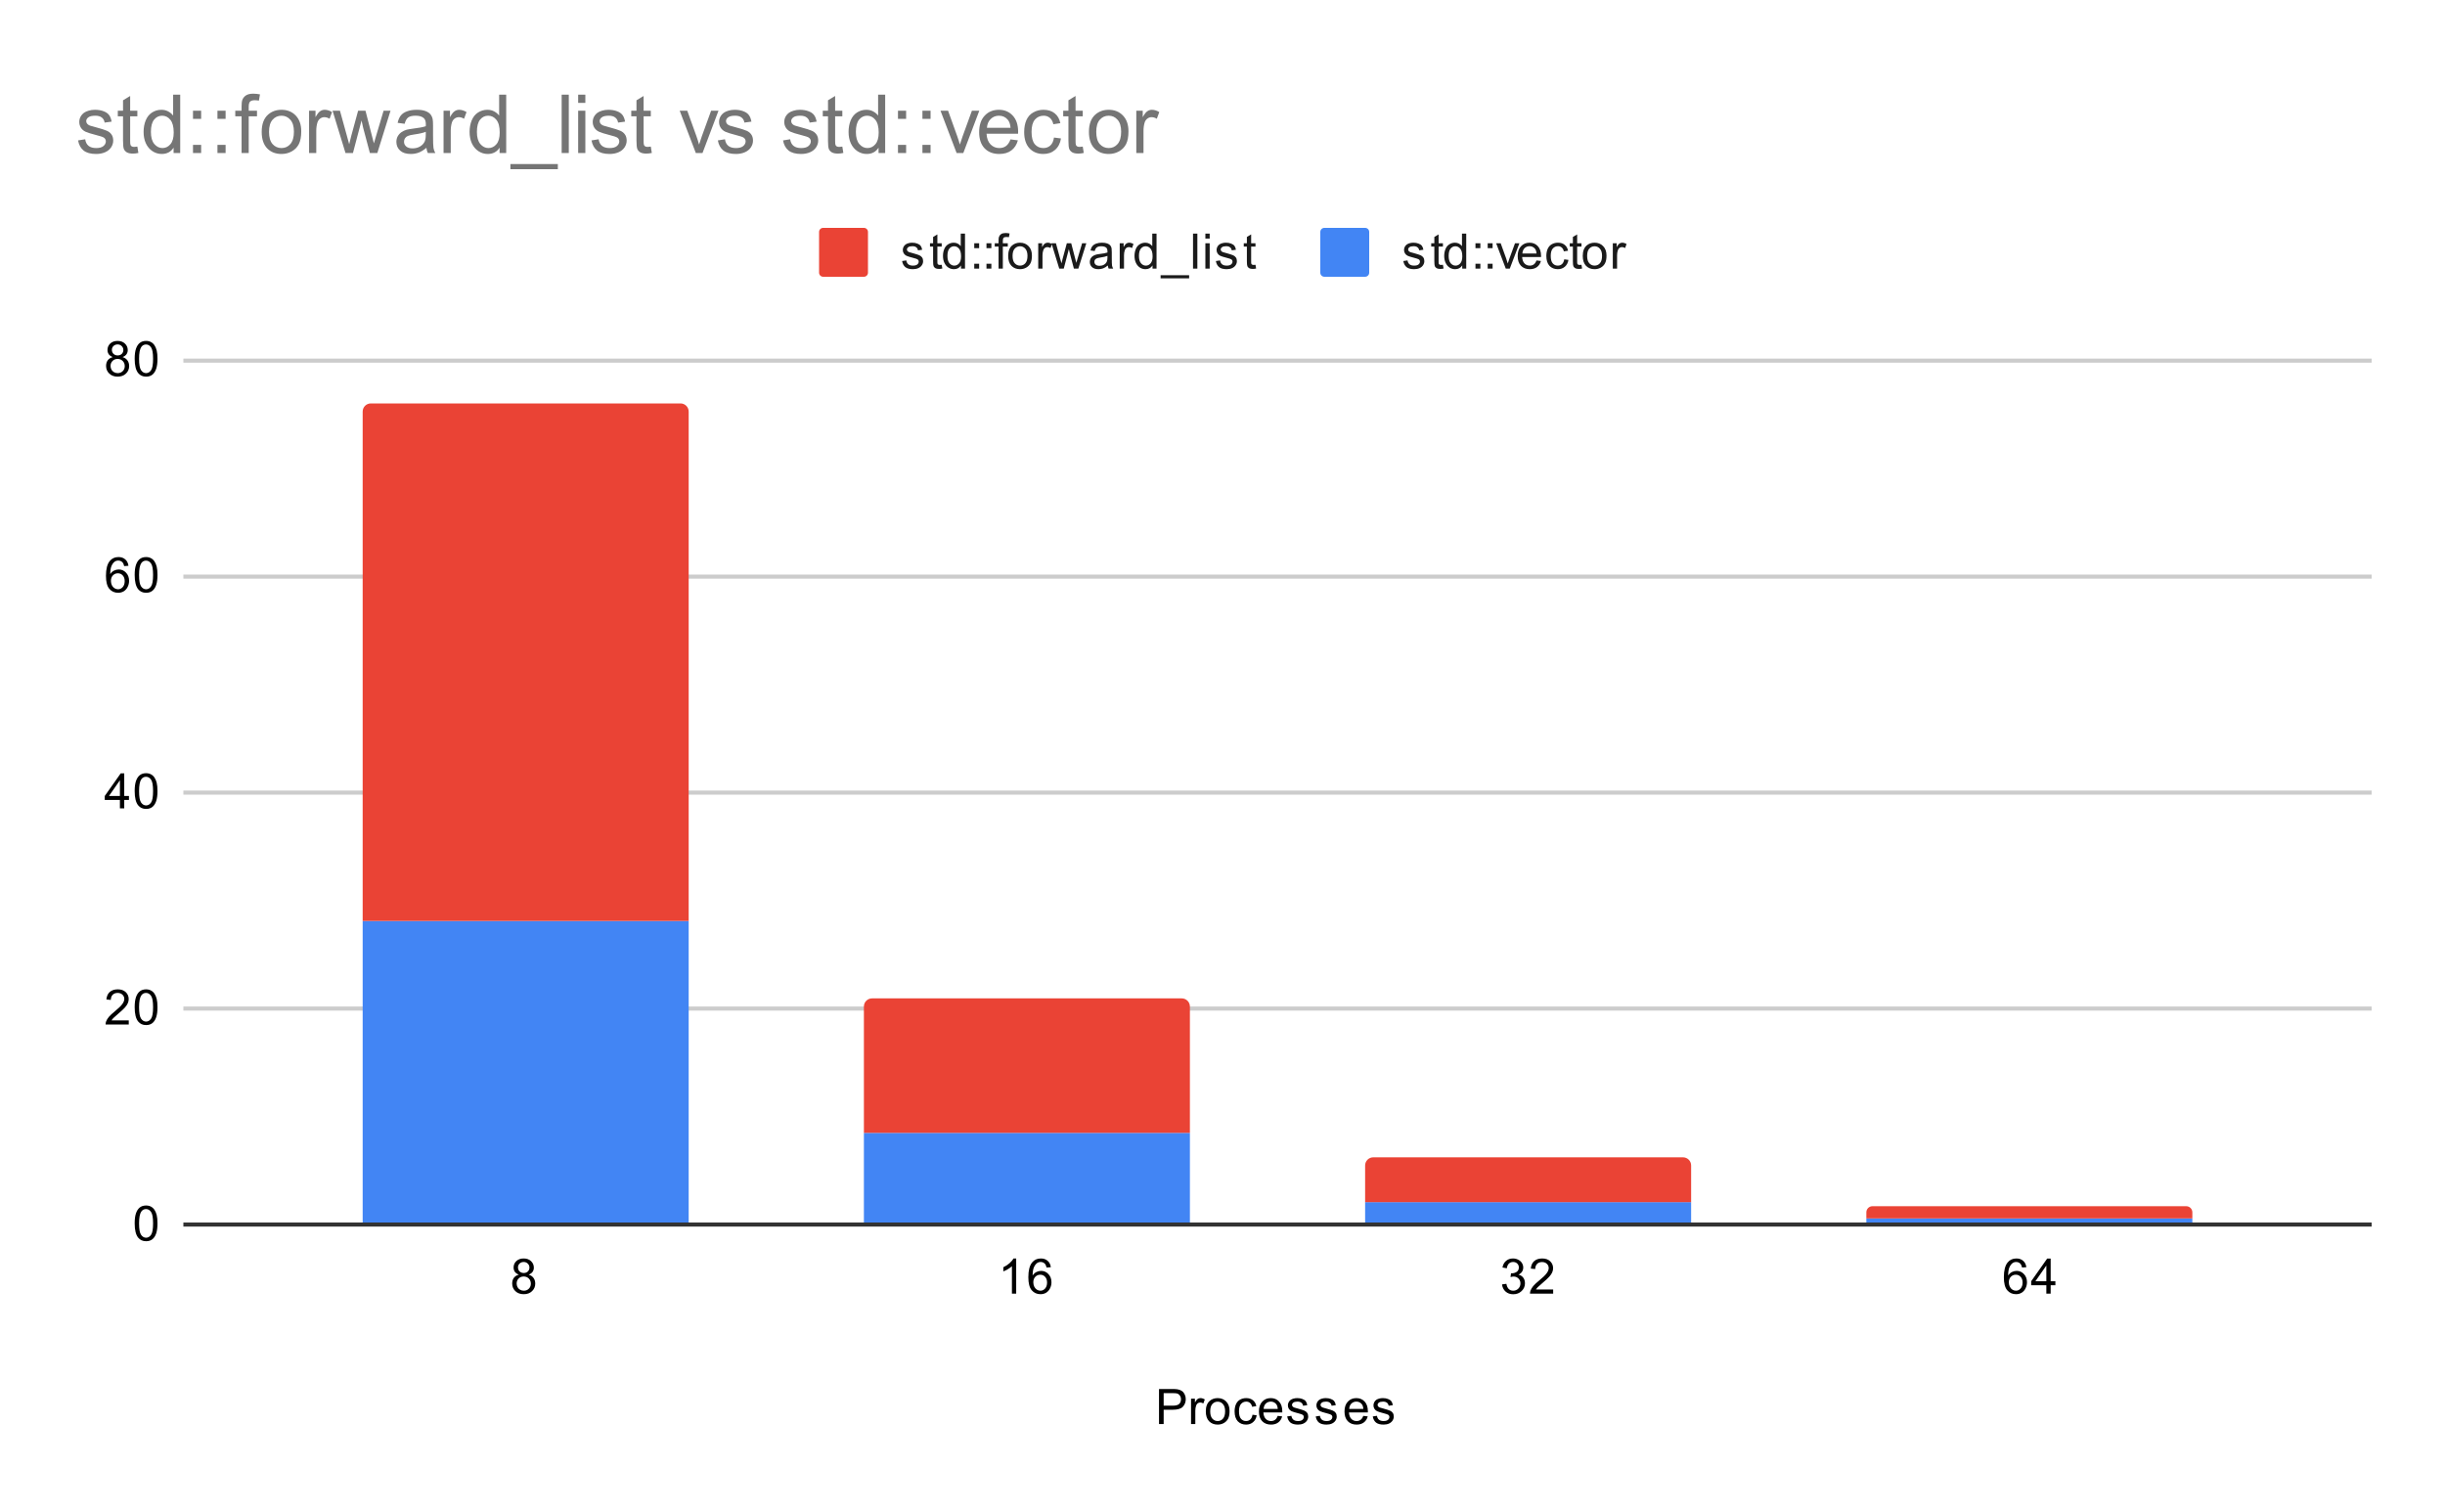 <svg version="1.1" viewBox="0.0 0.0 600.0 371.0" fill="none" stroke="none" stroke-linecap="square" stroke-miterlimit="10" width="600" height="371" xmlns:xlink="http://www.w3.org/1999/xlink" xmlns="http://www.w3.org/2000/svg"><path fill="#ffffff" d="M0 0L600.0 0L600.0 371.0L0 371.0L0 0Z" fill-rule="nonzero"/><path stroke="#333333" stroke-width="1.0" stroke-linecap="butt" d="M45.5 300.5L581.5 300.5" fill-rule="nonzero"/><path stroke="#cccccc" stroke-width="1.0" stroke-linecap="butt" d="M45.5 247.5L581.5 247.5" fill-rule="nonzero"/><path stroke="#cccccc" stroke-width="1.0" stroke-linecap="butt" d="M45.5 194.5L581.5 194.5" fill-rule="nonzero"/><path stroke="#cccccc" stroke-width="1.0" stroke-linecap="butt" d="M45.5 141.5L581.5 141.5" fill-rule="nonzero"/><path stroke="#cccccc" stroke-width="1.0" stroke-linecap="butt" d="M45.5 88.5L581.5 88.5" fill-rule="nonzero"/><clipPath id="id_0"><path d="M45.55 88.283L581.45 88.283L581.45 300.45L45.55 300.45L45.55 88.283Z" clip-rule="nonzero"/></clipPath><path stroke="#000000" stroke-width="2.0" stroke-linecap="butt" stroke-opacity="0.0" clip-path="url(#id_0)" d="M169.0 300.0L89.0 300.0L89.0 226.0L169.0 226.0Z" fill-rule="nonzero"/><path fill="#4285f4" clip-path="url(#id_0)" d="M169.0 300.0L89.0 300.0L89.0 226.0L169.0 226.0Z" fill-rule="nonzero"/><path stroke="#000000" stroke-width="2.0" stroke-linecap="butt" stroke-opacity="0.0" clip-path="url(#id_0)" d="M292.0 300.0L212.0 300.0L212.0 278.0L292.0 278.0Z" fill-rule="nonzero"/><path fill="#4285f4" clip-path="url(#id_0)" d="M292.0 300.0L212.0 300.0L212.0 278.0L292.0 278.0Z" fill-rule="nonzero"/><path stroke="#000000" stroke-width="2.0" stroke-linecap="butt" stroke-opacity="0.0" clip-path="url(#id_0)" d="M415.0 300.0L335.0 300.0L335.0 295.0L415.0 295.0Z" fill-rule="nonzero"/><path fill="#4285f4" clip-path="url(#id_0)" d="M415.0 300.0L335.0 300.0L335.0 295.0L415.0 295.0Z" fill-rule="nonzero"/><path stroke="#000000" stroke-width="2.0" stroke-linecap="butt" stroke-opacity="0.0" clip-path="url(#id_0)" d="M538.0 300.0L458.0 300.0L458.0 299.0L538.0 299.0Z" fill-rule="nonzero"/><path fill="#4285f4" clip-path="url(#id_0)" d="M538.0 300.0L458.0 300.0L458.0 299.0L538.0 299.0Z" fill-rule="nonzero"/><path stroke="#000000" stroke-width="2.0" stroke-linecap="butt" stroke-opacity="0.0" clip-path="url(#id_0)" d="M169.0 226.0L89.0 226.0L89.0 101.0C89.0 99.895 89.895 99.0 91.0 99.0L167.0 99.0C168.105 99.0 169.0 99.895 169.0 101.0Z" fill-rule="nonzero"/><path fill="#ea4335" clip-path="url(#id_0)" d="M169.0 226.0L89.0 226.0L89.0 101.0C89.0 99.895 89.895 99.0 91.0 99.0L167.0 99.0C168.105 99.0 169.0 99.895 169.0 101.0Z" fill-rule="nonzero"/><path stroke="#000000" stroke-width="2.0" stroke-linecap="butt" stroke-opacity="0.0" clip-path="url(#id_0)" d="M292.0 278.0L212.0 278.0L212.0 247.0C212.0 245.895 212.895 245.0 214.0 245.0L290.0 245.0C291.105 245.0 292.0 245.895 292.0 247.0Z" fill-rule="nonzero"/><path fill="#ea4335" clip-path="url(#id_0)" d="M292.0 278.0L212.0 278.0L212.0 247.0C212.0 245.895 212.895 245.0 214.0 245.0L290.0 245.0C291.105 245.0 292.0 245.895 292.0 247.0Z" fill-rule="nonzero"/><path stroke="#000000" stroke-width="2.0" stroke-linecap="butt" stroke-opacity="0.0" clip-path="url(#id_0)" d="M415.0 295.0L335.0 295.0L335.0 286.0C335.0 284.895 335.895 284.0 337.0 284.0L413.0 284.0C414.105 284.0 415.0 284.895 415.0 286.0Z" fill-rule="nonzero"/><path fill="#ea4335" clip-path="url(#id_0)" d="M415.0 295.0L335.0 295.0L335.0 286.0C335.0 284.895 335.895 284.0 337.0 284.0L413.0 284.0C414.105 284.0 415.0 284.895 415.0 286.0Z" fill-rule="nonzero"/><path stroke="#000000" stroke-width="2.0" stroke-linecap="butt" stroke-opacity="0.0" clip-path="url(#id_0)" d="M538.0 299.0L458.0 299.0L458.0 297.5C458.0 296.672 458.672 296.0 459.5 296.0L536.5 296.0C537.328 296.0 538.0 296.672 538.0 297.5Z" fill-rule="nonzero"/><path fill="#ea4335" clip-path="url(#id_0)" d="M538.0 299.0L458.0 299.0L458.0 297.5C458.0 296.672 458.672 296.0 459.5 296.0L536.5 296.0C537.328 296.0 538.0 296.672 538.0 297.5Z" fill-rule="nonzero"/><path fill="#000000" d="M284.422 349.45L284.422 340.856L287.672 340.856Q288.516 340.856 288.969 340.934Q289.609 341.044 290.031 341.341Q290.469 341.637 290.719 342.169Q290.984 342.7 290.984 343.341Q290.984 344.434 290.281 345.2Q289.594 345.95 287.766 345.95L285.562 345.95L285.562 349.45L284.422 349.45ZM285.562 344.95L287.781 344.95Q288.891 344.95 289.344 344.544Q289.812 344.122 289.812 343.372Q289.812 342.841 289.531 342.466Q289.266 342.075 288.828 341.95Q288.531 341.872 287.766 341.872L285.562 341.872L285.562 344.95ZM292.281 349.45L292.281 343.231L293.234 343.231L293.234 344.169Q293.594 343.512 293.891 343.309Q294.203 343.091 294.578 343.091Q295.109 343.091 295.656 343.419L295.297 344.403Q294.906 344.169 294.531 344.169Q294.172 344.169 293.891 344.387Q293.625 344.591 293.516 344.966Q293.328 345.528 293.328 346.184L293.328 349.45L292.281 349.45ZM295.906 346.341Q295.906 344.606 296.859 343.778Q297.656 343.091 298.812 343.091Q300.094 343.091 300.906 343.934Q301.734 344.762 301.734 346.247Q301.734 347.45 301.375 348.137Q301.016 348.825 300.312 349.216Q299.625 349.591 298.812 349.591Q297.516 349.591 296.703 348.762Q295.906 347.919 295.906 346.341ZM296.984 346.341Q296.984 347.528 297.5 348.122Q298.031 348.716 298.812 348.716Q299.609 348.716 300.125 348.122Q300.641 347.528 300.641 346.309Q300.641 345.153 300.109 344.559Q299.594 343.966 298.812 343.966Q298.031 343.966 297.5 344.559Q296.984 345.137 296.984 346.341ZM307.359 347.169L308.391 347.309Q308.219 348.372 307.516 348.981Q306.812 349.591 305.797 349.591Q304.516 349.591 303.734 348.762Q302.969 347.919 302.969 346.356Q302.969 345.356 303.297 344.606Q303.641 343.841 304.312 343.466Q305.0 343.091 305.812 343.091Q306.812 343.091 307.453 343.606Q308.109 344.106 308.297 345.059L307.266 345.216Q307.125 344.591 306.75 344.278Q306.375 343.95 305.844 343.95Q305.047 343.95 304.547 344.528Q304.047 345.091 304.047 346.325Q304.047 347.591 304.531 348.153Q305.016 348.716 305.781 348.716Q306.406 348.716 306.812 348.341Q307.234 347.966 307.359 347.169ZM313.547 347.45L314.641 347.575Q314.391 348.528 313.688 349.059Q312.984 349.591 311.906 349.591Q310.547 349.591 309.734 348.747Q308.938 347.903 308.938 346.387Q308.938 344.825 309.75 343.966Q310.562 343.091 311.844 343.091Q313.094 343.091 313.875 343.934Q314.672 344.778 314.672 346.325Q314.672 346.419 314.672 346.606L310.031 346.606Q310.094 347.637 310.609 348.184Q311.125 348.716 311.906 348.716Q312.484 348.716 312.891 348.419Q313.312 348.106 313.547 347.45ZM310.094 345.747L313.562 345.747Q313.5 344.95 313.172 344.559Q312.656 343.95 311.859 343.95Q311.125 343.95 310.625 344.434Q310.141 344.919 310.094 345.747ZM315.875 347.591L316.906 347.434Q317.0 348.059 317.391 348.387Q317.797 348.716 318.531 348.716Q319.25 348.716 319.594 348.434Q319.953 348.137 319.953 347.731Q319.953 347.372 319.641 347.169Q319.422 347.028 318.562 346.809Q317.406 346.512 316.953 346.309Q316.516 346.091 316.281 345.716Q316.047 345.341 316.047 344.872Q316.047 344.466 316.234 344.106Q316.422 343.747 316.75 343.512Q317.0 343.341 317.422 343.216Q317.844 343.091 318.344 343.091Q319.062 343.091 319.609 343.309Q320.172 343.512 320.438 343.872Q320.703 344.231 320.797 344.825L319.766 344.966Q319.703 344.497 319.359 344.231Q319.031 343.95 318.406 343.95Q317.688 343.95 317.375 344.2Q317.062 344.434 317.062 344.762Q317.062 344.966 317.188 345.122Q317.328 345.294 317.594 345.403Q317.75 345.466 318.531 345.669Q319.656 345.981 320.094 346.169Q320.531 346.356 320.781 346.716Q321.031 347.075 321.031 347.622Q321.031 348.153 320.719 348.622Q320.422 349.075 319.844 349.341Q319.266 349.591 318.531 349.591Q317.312 349.591 316.672 349.091Q316.047 348.575 315.875 347.591ZM322.875 347.591L323.906 347.434Q324.0 348.059 324.391 348.387Q324.797 348.716 325.531 348.716Q326.25 348.716 326.594 348.434Q326.953 348.137 326.953 347.731Q326.953 347.372 326.641 347.169Q326.422 347.028 325.562 346.809Q324.406 346.512 323.953 346.309Q323.516 346.091 323.281 345.716Q323.047 345.341 323.047 344.872Q323.047 344.466 323.234 344.106Q323.422 343.747 323.75 343.512Q324.0 343.341 324.422 343.216Q324.844 343.091 325.344 343.091Q326.062 343.091 326.609 343.309Q327.172 343.512 327.438 343.872Q327.703 344.231 327.797 344.825L326.766 344.966Q326.703 344.497 326.359 344.231Q326.031 343.95 325.406 343.95Q324.688 343.95 324.375 344.2Q324.062 344.434 324.062 344.762Q324.062 344.966 324.188 345.122Q324.328 345.294 324.594 345.403Q324.75 345.466 325.531 345.669Q326.656 345.981 327.094 346.169Q327.531 346.356 327.781 346.716Q328.031 347.075 328.031 347.622Q328.031 348.153 327.719 348.622Q327.422 349.075 326.844 349.341Q326.266 349.591 325.531 349.591Q324.312 349.591 323.672 349.091Q323.047 348.575 322.875 347.591ZM334.547 347.45L335.641 347.575Q335.391 348.528 334.688 349.059Q333.984 349.591 332.906 349.591Q331.547 349.591 330.734 348.747Q329.938 347.903 329.938 346.387Q329.938 344.825 330.75 343.966Q331.562 343.091 332.844 343.091Q334.094 343.091 334.875 343.934Q335.672 344.778 335.672 346.325Q335.672 346.419 335.672 346.606L331.031 346.606Q331.094 347.637 331.609 348.184Q332.125 348.716 332.906 348.716Q333.484 348.716 333.891 348.419Q334.312 348.106 334.547 347.45ZM331.094 345.747L334.562 345.747Q334.5 344.95 334.172 344.559Q333.656 343.95 332.859 343.95Q332.125 343.95 331.625 344.434Q331.141 344.919 331.094 345.747ZM336.875 347.591L337.906 347.434Q338.0 348.059 338.391 348.387Q338.797 348.716 339.531 348.716Q340.25 348.716 340.594 348.434Q340.953 348.137 340.953 347.731Q340.953 347.372 340.641 347.169Q340.422 347.028 339.562 346.809Q338.406 346.512 337.953 346.309Q337.516 346.091 337.281 345.716Q337.047 345.341 337.047 344.872Q337.047 344.466 337.234 344.106Q337.422 343.747 337.75 343.512Q338.0 343.341 338.422 343.216Q338.844 343.091 339.344 343.091Q340.062 343.091 340.609 343.309Q341.172 343.512 341.438 343.872Q341.703 344.231 341.797 344.825L340.766 344.966Q340.703 344.497 340.359 344.231Q340.031 343.95 339.406 343.95Q338.688 343.95 338.375 344.2Q338.062 344.434 338.062 344.762Q338.062 344.966 338.188 345.122Q338.328 345.294 338.594 345.403Q338.75 345.466 339.531 345.669Q340.656 345.981 341.094 346.169Q341.531 346.356 341.781 346.716Q342.031 347.075 342.031 347.622Q342.031 348.153 341.719 348.622Q341.422 349.075 340.844 349.341Q340.266 349.591 339.531 349.591Q338.312 349.591 337.672 349.091Q337.047 348.575 336.875 347.591Z" fill-rule="nonzero"/><path fill="#000000" d="M33.05 300.216Q33.05 298.684 33.362 297.762Q33.675 296.825 34.284 296.325Q34.909 295.825 35.847 295.825Q36.534 295.825 37.05 296.106Q37.581 296.387 37.925 296.919Q38.269 297.434 38.456 298.184Q38.644 298.934 38.644 300.216Q38.644 301.731 38.331 302.653Q38.034 303.575 37.409 304.091Q36.8 304.591 35.847 304.591Q34.612 304.591 33.894 303.7Q33.05 302.637 33.05 300.216ZM34.128 300.216Q34.128 302.325 34.628 303.028Q35.128 303.731 35.847 303.731Q36.581 303.731 37.066 303.028Q37.566 302.325 37.566 300.216Q37.566 298.091 37.066 297.403Q36.581 296.7 35.831 296.7Q35.112 296.7 34.675 297.309Q34.128 298.091 34.128 300.216Z" fill-rule="nonzero"/><path fill="#000000" d="M31.597 250.393L31.597 251.408L25.909 251.408Q25.909 251.033 26.034 250.674Q26.253 250.096 26.722 249.533Q27.206 248.971 28.113 248.236Q29.519 247.08 30.003 246.408Q30.503 245.736 30.503 245.143Q30.503 244.518 30.05 244.096Q29.597 243.658 28.878 243.658Q28.113 243.658 27.659 244.111Q27.206 244.565 27.191 245.377L26.113 245.268Q26.222 244.049 26.941 243.424Q27.675 242.783 28.909 242.783Q30.144 242.783 30.863 243.471Q31.581 244.158 31.581 245.174Q31.581 245.69 31.363 246.19Q31.159 246.674 30.659 247.236Q30.175 247.783 29.05 248.736Q28.097 249.533 27.816 249.83Q27.55 250.111 27.378 250.393L31.597 250.393ZM33.05 247.174Q33.05 245.643 33.362 244.721Q33.675 243.783 34.284 243.283Q34.909 242.783 35.847 242.783Q36.534 242.783 37.05 243.065Q37.581 243.346 37.925 243.877Q38.269 244.393 38.456 245.143Q38.644 245.893 38.644 247.174Q38.644 248.69 38.331 249.611Q38.034 250.533 37.409 251.049Q36.8 251.549 35.847 251.549Q34.612 251.549 33.894 250.658Q33.05 249.596 33.05 247.174ZM34.128 247.174Q34.128 249.283 34.628 249.986Q35.128 250.69 35.847 250.69Q36.581 250.69 37.066 249.986Q37.566 249.283 37.566 247.174Q37.566 245.049 37.066 244.361Q36.581 243.658 35.831 243.658Q35.112 243.658 34.675 244.268Q34.128 245.049 34.128 247.174Z" fill-rule="nonzero"/><path fill="#000000" d="M29.425 198.367L29.425 196.304L25.706 196.304L25.706 195.335L29.628 189.773L30.488 189.773L30.488 195.335L31.644 195.335L31.644 196.304L30.488 196.304L30.488 198.367L29.425 198.367ZM29.425 195.335L29.425 191.476L26.738 195.335L29.425 195.335ZM33.05 194.132Q33.05 192.601 33.362 191.679Q33.675 190.742 34.284 190.242Q34.909 189.742 35.847 189.742Q36.534 189.742 37.05 190.023Q37.581 190.304 37.925 190.835Q38.269 191.351 38.456 192.101Q38.644 192.851 38.644 194.132Q38.644 195.648 38.331 196.57Q38.034 197.492 37.409 198.007Q36.8 198.507 35.847 198.507Q34.612 198.507 33.894 197.617Q33.05 196.554 33.05 194.132ZM34.128 194.132Q34.128 196.242 34.628 196.945Q35.128 197.648 35.847 197.648Q36.581 197.648 37.066 196.945Q37.566 196.242 37.566 194.132Q37.566 192.007 37.066 191.32Q36.581 190.617 35.831 190.617Q35.112 190.617 34.675 191.226Q34.128 192.007 34.128 194.132Z" fill-rule="nonzero"/><path fill="#000000" d="M31.519 138.841L30.472 138.919Q30.331 138.294 30.081 138.012Q29.644 137.559 29.019 137.559Q28.519 137.559 28.128 137.841Q27.644 138.216 27.347 138.919Q27.066 139.606 27.05 140.887Q27.425 140.309 27.972 140.028Q28.534 139.747 29.144 139.747Q30.191 139.747 30.925 140.528Q31.675 141.309 31.675 142.528Q31.675 143.341 31.316 144.044Q30.972 144.731 30.363 145.106Q29.753 145.466 28.988 145.466Q27.659 145.466 26.831 144.497Q26.003 143.528 26.003 141.309Q26.003 138.809 26.925 137.684Q27.722 136.7 29.081 136.7Q30.097 136.7 30.738 137.278Q31.394 137.841 31.519 138.841ZM27.222 142.544Q27.222 143.091 27.441 143.591Q27.675 144.075 28.081 144.341Q28.503 144.606 28.972 144.606Q29.628 144.606 30.113 144.075Q30.597 143.528 30.597 142.606Q30.597 141.716 30.113 141.2Q29.644 140.684 28.925 140.684Q28.206 140.684 27.706 141.2Q27.222 141.716 27.222 142.544ZM33.05 141.091Q33.05 139.559 33.362 138.637Q33.675 137.7 34.284 137.2Q34.909 136.7 35.847 136.7Q36.534 136.7 37.05 136.981Q37.581 137.262 37.925 137.794Q38.269 138.309 38.456 139.059Q38.644 139.809 38.644 141.091Q38.644 142.606 38.331 143.528Q38.034 144.45 37.409 144.966Q36.8 145.466 35.847 145.466Q34.612 145.466 33.894 144.575Q33.05 143.512 33.05 141.091ZM34.128 141.091Q34.128 143.2 34.628 143.903Q35.128 144.606 35.847 144.606Q36.581 144.606 37.066 143.903Q37.566 143.2 37.566 141.091Q37.566 138.966 37.066 138.278Q36.581 137.575 35.831 137.575Q35.112 137.575 34.675 138.184Q34.128 138.966 34.128 141.091Z" fill-rule="nonzero"/><path fill="#000000" d="M27.675 87.627Q27.019 87.377 26.691 86.94Q26.378 86.486 26.378 85.877Q26.378 84.94 27.05 84.299Q27.738 83.658 28.847 83.658Q29.972 83.658 30.659 84.315Q31.347 84.971 31.347 85.908Q31.347 86.502 31.034 86.94Q30.722 87.377 30.081 87.627Q30.878 87.877 31.284 88.455Q31.691 89.033 31.691 89.83Q31.691 90.924 30.909 91.674Q30.144 92.424 28.863 92.424Q27.597 92.424 26.816 91.674Q26.034 90.924 26.034 89.799Q26.034 88.955 26.456 88.393Q26.894 87.83 27.675 87.627ZM27.456 85.83Q27.456 86.44 27.847 86.83Q28.253 87.221 28.878 87.221Q29.488 87.221 29.878 86.846Q30.269 86.455 30.269 85.893Q30.269 85.315 29.863 84.924Q29.456 84.518 28.863 84.518Q28.253 84.518 27.847 84.908Q27.456 85.299 27.456 85.83ZM27.128 89.799Q27.128 90.252 27.331 90.674Q27.55 91.096 27.972 91.33Q28.394 91.565 28.878 91.565Q29.628 91.565 30.113 91.08Q30.613 90.596 30.613 89.846Q30.613 89.08 30.113 88.58Q29.613 88.08 28.847 88.08Q28.097 88.08 27.613 88.58Q27.128 89.065 27.128 89.799ZM33.05 88.049Q33.05 86.518 33.362 85.596Q33.675 84.658 34.284 84.158Q34.909 83.658 35.847 83.658Q36.534 83.658 37.05 83.94Q37.581 84.221 37.925 84.752Q38.269 85.268 38.456 86.018Q38.644 86.768 38.644 88.049Q38.644 89.565 38.331 90.486Q38.034 91.408 37.409 91.924Q36.8 92.424 35.847 92.424Q34.612 92.424 33.894 91.533Q33.05 90.471 33.05 88.049ZM34.128 88.049Q34.128 90.158 34.628 90.861Q35.128 91.565 35.847 91.565Q36.581 91.565 37.066 90.861Q37.566 90.158 37.566 88.049Q37.566 85.924 37.066 85.236Q36.581 84.533 35.831 84.533Q35.112 84.533 34.675 85.143Q34.128 85.924 34.128 88.049Z" fill-rule="nonzero"/><path fill="#000000" d="M127.332 312.794Q126.676 312.544 126.348 312.106Q126.035 311.653 126.035 311.044Q126.035 310.106 126.707 309.466Q127.394 308.825 128.504 308.825Q129.629 308.825 130.316 309.481Q131.004 310.137 131.004 311.075Q131.004 311.669 130.691 312.106Q130.379 312.544 129.738 312.794Q130.535 313.044 130.941 313.622Q131.348 314.2 131.348 314.997Q131.348 316.091 130.566 316.841Q129.801 317.591 128.519 317.591Q127.254 317.591 126.473 316.841Q125.691 316.091 125.691 314.966Q125.691 314.122 126.113 313.559Q126.551 312.997 127.332 312.794ZM127.113 310.997Q127.113 311.606 127.504 311.997Q127.91 312.387 128.535 312.387Q129.144 312.387 129.535 312.012Q129.926 311.622 129.926 311.059Q129.926 310.481 129.519 310.091Q129.113 309.684 128.519 309.684Q127.91 309.684 127.504 310.075Q127.113 310.466 127.113 310.997ZM126.785 314.966Q126.785 315.419 126.988 315.841Q127.207 316.262 127.629 316.497Q128.051 316.731 128.535 316.731Q129.285 316.731 129.769 316.247Q130.269 315.762 130.269 315.012Q130.269 314.247 129.769 313.747Q129.269 313.247 128.504 313.247Q127.754 313.247 127.269 313.747Q126.785 314.231 126.785 314.966Z" fill-rule="nonzero"/><path fill="#000000" d="M249.371 317.45L248.324 317.45L248.324 310.731Q247.934 311.091 247.309 311.466Q246.699 311.825 246.215 311.997L246.215 310.981Q247.09 310.559 247.746 309.981Q248.418 309.387 248.699 308.825L249.371 308.825L249.371 317.45ZM257.871 310.966L256.824 311.044Q256.684 310.419 256.434 310.137Q255.996 309.684 255.371 309.684Q254.871 309.684 254.48 309.966Q253.996 310.341 253.699 311.044Q253.418 311.731 253.402 313.012Q253.777 312.434 254.324 312.153Q254.887 311.872 255.496 311.872Q256.543 311.872 257.277 312.653Q258.027 313.434 258.027 314.653Q258.027 315.466 257.668 316.169Q257.324 316.856 256.715 317.231Q256.105 317.591 255.34 317.591Q254.012 317.591 253.184 316.622Q252.355 315.653 252.355 313.434Q252.355 310.934 253.277 309.809Q254.074 308.825 255.434 308.825Q256.449 308.825 257.09 309.403Q257.746 309.966 257.871 310.966ZM253.574 314.669Q253.574 315.216 253.793 315.716Q254.027 316.2 254.434 316.466Q254.855 316.731 255.324 316.731Q255.98 316.731 256.465 316.2Q256.949 315.653 256.949 314.731Q256.949 313.841 256.465 313.325Q255.996 312.809 255.277 312.809Q254.559 312.809 254.059 313.325Q253.574 313.841 253.574 314.669Z" fill-rule="nonzero"/><path fill="#000000" d="M368.598 315.184L369.66 315.044Q369.832 315.934 370.27 316.341Q370.707 316.731 371.332 316.731Q372.082 316.731 372.598 316.216Q373.113 315.7 373.113 314.934Q373.113 314.216 372.629 313.747Q372.16 313.262 371.426 313.262Q371.129 313.262 370.676 313.387L370.801 312.45Q370.91 312.466 370.973 312.466Q371.645 312.466 372.176 312.122Q372.723 311.762 372.723 311.028Q372.723 310.45 372.332 310.075Q371.941 309.684 371.316 309.684Q370.707 309.684 370.285 310.075Q369.879 310.466 369.77 311.231L368.707 311.044Q368.895 309.997 369.582 309.419Q370.27 308.825 371.285 308.825Q371.988 308.825 372.582 309.137Q373.176 309.434 373.488 309.95Q373.801 310.466 373.801 311.059Q373.801 311.606 373.504 312.075Q373.207 312.528 372.629 312.794Q373.379 312.966 373.801 313.528Q374.223 314.075 374.223 314.919Q374.223 316.044 373.395 316.825Q372.582 317.606 371.332 317.606Q370.207 317.606 369.457 316.934Q368.707 316.247 368.598 315.184ZM381.145 316.434L381.145 317.45L375.457 317.45Q375.457 317.075 375.582 316.716Q375.801 316.137 376.27 315.575Q376.754 315.012 377.66 314.278Q379.066 313.122 379.551 312.45Q380.051 311.778 380.051 311.184Q380.051 310.559 379.598 310.137Q379.145 309.7 378.426 309.7Q377.66 309.7 377.207 310.153Q376.754 310.606 376.738 311.419L375.66 311.309Q375.77 310.091 376.488 309.466Q377.223 308.825 378.457 308.825Q379.691 308.825 380.41 309.512Q381.129 310.2 381.129 311.216Q381.129 311.731 380.91 312.231Q380.707 312.716 380.207 313.278Q379.723 313.825 378.598 314.778Q377.645 315.575 377.363 315.872Q377.098 316.153 376.926 316.434L381.145 316.434Z" fill-rule="nonzero"/><path fill="#000000" d="M497.262 310.966L496.215 311.044Q496.074 310.419 495.824 310.137Q495.387 309.684 494.762 309.684Q494.262 309.684 493.871 309.966Q493.387 310.341 493.09 311.044Q492.809 311.731 492.793 313.012Q493.168 312.434 493.715 312.153Q494.277 311.872 494.887 311.872Q495.934 311.872 496.668 312.653Q497.418 313.434 497.418 314.653Q497.418 315.466 497.059 316.169Q496.715 316.856 496.106 317.231Q495.496 317.591 494.731 317.591Q493.402 317.591 492.574 316.622Q491.746 315.653 491.746 313.434Q491.746 310.934 492.668 309.809Q493.465 308.825 494.824 308.825Q495.84 308.825 496.481 309.403Q497.137 309.966 497.262 310.966ZM492.965 314.669Q492.965 315.216 493.184 315.716Q493.418 316.2 493.824 316.466Q494.246 316.731 494.715 316.731Q495.371 316.731 495.856 316.2Q496.34 315.653 496.34 314.731Q496.34 313.841 495.856 313.325Q495.387 312.809 494.668 312.809Q493.949 312.809 493.449 313.325Q492.965 313.841 492.965 314.669ZM502.168 317.45L502.168 315.387L498.449 315.387L498.449 314.419L502.371 308.856L503.231 308.856L503.231 314.419L504.387 314.419L504.387 315.387L503.231 315.387L503.231 317.45L502.168 317.45ZM502.168 314.419L502.168 310.559L499.481 314.419L502.168 314.419Z" fill-rule="nonzero"/><path fill="#ea4335" d="M201.0 56.917C201.0 56.364 201.448 55.917 202.0 55.917L212.0 55.917C212.552 55.917 213.0 56.364 213.0 56.917L213.0 66.917C213.0 67.469 212.552 67.917 212.0 67.917L202.0 67.917C201.448 67.917 201.0 67.469 201.0 66.917Z" fill-rule="nonzero"/><path fill="#1a1a1a" d="M221.375 64.057L222.406 63.901Q222.5 64.526 222.891 64.854Q223.297 65.182 224.031 65.182Q224.75 65.182 225.094 64.901Q225.453 64.604 225.453 64.198Q225.453 63.839 225.141 63.635Q224.922 63.495 224.062 63.276Q222.906 62.979 222.453 62.776Q222.016 62.557 221.781 62.182Q221.547 61.807 221.547 61.339Q221.547 60.932 221.734 60.573Q221.922 60.214 222.25 59.979Q222.5 59.807 222.922 59.682Q223.344 59.557 223.844 59.557Q224.562 59.557 225.109 59.776Q225.672 59.979 225.938 60.339Q226.203 60.698 226.297 61.292L225.266 61.432Q225.203 60.964 224.859 60.698Q224.531 60.417 223.906 60.417Q223.188 60.417 222.875 60.667Q222.562 60.901 222.562 61.229Q222.562 61.432 222.688 61.589Q222.828 61.76 223.094 61.87Q223.25 61.932 224.031 62.135Q225.156 62.448 225.594 62.635Q226.031 62.823 226.281 63.182Q226.531 63.542 226.531 64.089Q226.531 64.62 226.219 65.089Q225.922 65.542 225.344 65.807Q224.766 66.057 224.031 66.057Q222.812 66.057 222.172 65.557Q221.547 65.042 221.375 64.057ZM231.094 64.979L231.25 65.901Q230.797 65.995 230.453 65.995Q229.875 65.995 229.562 65.823Q229.25 65.635 229.109 65.339Q228.984 65.042 228.984 64.089L228.984 60.51L228.219 60.51L228.219 59.698L228.984 59.698L228.984 58.151L230.031 57.526L230.031 59.698L231.094 59.698L231.094 60.51L230.031 60.51L230.031 64.151Q230.031 64.604 230.078 64.729Q230.141 64.854 230.266 64.932Q230.391 65.01 230.625 65.01Q230.812 65.01 231.094 64.979ZM235.828 65.917L235.828 65.135Q235.234 66.057 234.094 66.057Q233.344 66.057 232.719 65.651Q232.094 65.229 231.75 64.495Q231.406 63.76 231.406 62.807Q231.406 61.885 231.719 61.12Q232.031 60.354 232.656 59.964Q233.281 59.557 234.047 59.557Q234.609 59.557 235.047 59.792Q235.484 60.026 235.766 60.401L235.766 57.323L236.812 57.323L236.812 65.917L235.828 65.917ZM232.5 62.807Q232.5 64.01 233.0 64.604Q233.5 65.182 234.188 65.182Q234.875 65.182 235.359 64.62Q235.844 64.057 235.844 62.901Q235.844 61.62 235.344 61.026Q234.859 60.432 234.141 60.432Q233.438 60.432 232.969 61.01Q232.5 61.573 232.5 62.807ZM239.078 60.901L239.078 59.698L240.281 59.698L240.281 60.901L239.078 60.901ZM239.078 65.917L239.078 64.714L240.281 64.714L240.281 65.917L239.078 65.917ZM242.078 60.901L242.078 59.698L243.281 59.698L243.281 60.901L242.078 60.901ZM242.078 65.917L242.078 64.714L243.281 64.714L243.281 65.917L242.078 65.917ZM245.047 65.917L245.047 60.51L244.109 60.51L244.109 59.698L245.047 59.698L245.047 59.026Q245.047 58.401 245.156 58.104Q245.312 57.682 245.688 57.432Q246.078 57.182 246.766 57.182Q247.219 57.182 247.75 57.292L247.594 58.198Q247.266 58.151 246.969 58.151Q246.484 58.151 246.281 58.354Q246.094 58.557 246.094 59.12L246.094 59.698L247.312 59.698L247.312 60.51L246.094 60.51L246.094 65.917L245.047 65.917ZM247.406 62.807Q247.406 61.073 248.359 60.245Q249.156 59.557 250.312 59.557Q251.594 59.557 252.406 60.401Q253.234 61.229 253.234 62.714Q253.234 63.917 252.875 64.604Q252.516 65.292 251.812 65.682Q251.125 66.057 250.312 66.057Q249.016 66.057 248.203 65.229Q247.406 64.385 247.406 62.807ZM248.484 62.807Q248.484 63.995 249.0 64.589Q249.531 65.182 250.312 65.182Q251.109 65.182 251.625 64.589Q252.141 63.995 252.141 62.776Q252.141 61.62 251.609 61.026Q251.094 60.432 250.312 60.432Q249.531 60.432 249.0 61.026Q248.484 61.604 248.484 62.807ZM254.781 65.917L254.781 59.698L255.734 59.698L255.734 60.635Q256.094 59.979 256.391 59.776Q256.703 59.557 257.078 59.557Q257.609 59.557 258.156 59.885L257.797 60.87Q257.406 60.635 257.031 60.635Q256.672 60.635 256.391 60.854Q256.125 61.057 256.016 61.432Q255.828 61.995 255.828 62.651L255.828 65.917L254.781 65.917ZM259.938 65.917L258.031 59.698L259.125 59.698L260.109 63.292L260.484 64.62Q260.516 64.526 260.812 63.339L261.797 59.698L262.875 59.698L263.812 63.307L264.125 64.495L264.484 63.292L265.547 59.698L266.578 59.698L264.625 65.917L263.531 65.917L262.547 62.182L262.297 61.135L261.047 65.917L259.938 65.917ZM271.859 65.151Q271.266 65.651 270.719 65.854Q270.188 66.057 269.562 66.057Q268.531 66.057 267.984 65.557Q267.438 65.057 267.438 64.276Q267.438 63.823 267.641 63.448Q267.844 63.057 268.188 62.839Q268.531 62.604 268.953 62.495Q269.25 62.401 269.891 62.323Q271.156 62.182 271.766 61.964Q271.766 61.745 271.766 61.698Q271.766 61.042 271.469 60.776Q271.062 60.432 270.266 60.432Q269.531 60.432 269.172 60.698Q268.812 60.948 268.641 61.604L267.609 61.464Q267.75 60.807 268.078 60.401Q268.406 59.995 269.016 59.776Q269.625 59.557 270.422 59.557Q271.219 59.557 271.719 59.745Q272.219 59.932 272.453 60.214Q272.688 60.495 272.781 60.932Q272.828 61.198 272.828 61.901L272.828 63.307Q272.828 64.776 272.891 65.167Q272.969 65.557 273.172 65.917L272.062 65.917Q271.906 65.589 271.859 65.151ZM271.766 62.792Q271.188 63.026 270.047 63.198Q269.391 63.292 269.125 63.417Q268.859 63.526 268.703 63.745Q268.562 63.964 268.562 64.245Q268.562 64.667 268.875 64.948Q269.203 65.229 269.812 65.229Q270.422 65.229 270.891 64.964Q271.375 64.698 271.594 64.229Q271.766 63.87 271.766 63.182L271.766 62.792ZM274.781 65.917L274.781 59.698L275.734 59.698L275.734 60.635Q276.094 59.979 276.391 59.776Q276.703 59.557 277.078 59.557Q277.609 59.557 278.156 59.885L277.797 60.87Q277.406 60.635 277.031 60.635Q276.672 60.635 276.391 60.854Q276.125 61.057 276.016 61.432Q275.828 61.995 275.828 62.651L275.828 65.917L274.781 65.917ZM282.828 65.917L282.828 65.135Q282.234 66.057 281.094 66.057Q280.344 66.057 279.719 65.651Q279.094 65.229 278.75 64.495Q278.406 63.76 278.406 62.807Q278.406 61.885 278.719 61.12Q279.031 60.354 279.656 59.964Q280.281 59.557 281.047 59.557Q281.609 59.557 282.047 59.792Q282.484 60.026 282.766 60.401L282.766 57.323L283.812 57.323L283.812 65.917L282.828 65.917ZM279.5 62.807Q279.5 64.01 280.0 64.604Q280.5 65.182 281.188 65.182Q281.875 65.182 282.359 64.62Q282.844 64.057 282.844 62.901Q282.844 61.62 282.344 61.026Q281.859 60.432 281.141 60.432Q280.438 60.432 279.969 61.01Q279.5 61.573 279.5 62.807ZM284.812 68.307L284.812 67.542L291.812 67.542L291.812 68.307L284.812 68.307ZM292.766 65.917L292.766 57.323L293.828 57.323L293.828 65.917L292.766 65.917ZM295.797 58.542L295.797 57.323L296.859 57.323L296.859 58.542L295.797 58.542ZM295.797 65.917L295.797 59.698L296.859 59.698L296.859 65.917L295.797 65.917ZM298.375 64.057L299.406 63.901Q299.5 64.526 299.891 64.854Q300.297 65.182 301.031 65.182Q301.75 65.182 302.094 64.901Q302.453 64.604 302.453 64.198Q302.453 63.839 302.141 63.635Q301.922 63.495 301.062 63.276Q299.906 62.979 299.453 62.776Q299.016 62.557 298.781 62.182Q298.547 61.807 298.547 61.339Q298.547 60.932 298.734 60.573Q298.922 60.214 299.25 59.979Q299.5 59.807 299.922 59.682Q300.344 59.557 300.844 59.557Q301.562 59.557 302.109 59.776Q302.672 59.979 302.938 60.339Q303.203 60.698 303.297 61.292L302.266 61.432Q302.203 60.964 301.859 60.698Q301.531 60.417 300.906 60.417Q300.188 60.417 299.875 60.667Q299.562 60.901 299.562 61.229Q299.562 61.432 299.688 61.589Q299.828 61.76 300.094 61.87Q300.25 61.932 301.031 62.135Q302.156 62.448 302.594 62.635Q303.031 62.823 303.281 63.182Q303.531 63.542 303.531 64.089Q303.531 64.62 303.219 65.089Q302.922 65.542 302.344 65.807Q301.766 66.057 301.031 66.057Q299.812 66.057 299.172 65.557Q298.547 65.042 298.375 64.057ZM308.094 64.979L308.25 65.901Q307.797 65.995 307.453 65.995Q306.875 65.995 306.562 65.823Q306.25 65.635 306.109 65.339Q305.984 65.042 305.984 64.089L305.984 60.51L305.219 60.51L305.219 59.698L305.984 59.698L305.984 58.151L307.031 57.526L307.031 59.698L308.094 59.698L308.094 60.51L307.031 60.51L307.031 64.151Q307.031 64.604 307.078 64.729Q307.141 64.854 307.266 64.932Q307.391 65.01 307.625 65.01Q307.812 65.01 308.094 64.979Z" fill-rule="nonzero"/><path fill="#4285f4" d="M324.0 56.917C324.0 56.364 324.448 55.917 325.0 55.917L335.0 55.917C335.552 55.917 336.0 56.364 336.0 56.917L336.0 66.917C336.0 67.469 335.552 67.917 335.0 67.917L325.0 67.917C324.448 67.917 324.0 67.469 324.0 66.917Z" fill-rule="nonzero"/><path fill="#1a1a1a" d="M344.375 64.057L345.406 63.901Q345.5 64.526 345.891 64.854Q346.297 65.182 347.031 65.182Q347.75 65.182 348.094 64.901Q348.453 64.604 348.453 64.198Q348.453 63.839 348.141 63.635Q347.922 63.495 347.062 63.276Q345.906 62.979 345.453 62.776Q345.016 62.557 344.781 62.182Q344.547 61.807 344.547 61.339Q344.547 60.932 344.734 60.573Q344.922 60.214 345.25 59.979Q345.5 59.807 345.922 59.682Q346.344 59.557 346.844 59.557Q347.562 59.557 348.109 59.776Q348.672 59.979 348.938 60.339Q349.203 60.698 349.297 61.292L348.266 61.432Q348.203 60.964 347.859 60.698Q347.531 60.417 346.906 60.417Q346.188 60.417 345.875 60.667Q345.562 60.901 345.562 61.229Q345.562 61.432 345.688 61.589Q345.828 61.76 346.094 61.87Q346.25 61.932 347.031 62.135Q348.156 62.448 348.594 62.635Q349.031 62.823 349.281 63.182Q349.531 63.542 349.531 64.089Q349.531 64.62 349.219 65.089Q348.922 65.542 348.344 65.807Q347.766 66.057 347.031 66.057Q345.812 66.057 345.172 65.557Q344.547 65.042 344.375 64.057ZM354.094 64.979L354.25 65.901Q353.797 65.995 353.453 65.995Q352.875 65.995 352.562 65.823Q352.25 65.635 352.109 65.339Q351.984 65.042 351.984 64.089L351.984 60.51L351.219 60.51L351.219 59.698L351.984 59.698L351.984 58.151L353.031 57.526L353.031 59.698L354.094 59.698L354.094 60.51L353.031 60.51L353.031 64.151Q353.031 64.604 353.078 64.729Q353.141 64.854 353.266 64.932Q353.391 65.01 353.625 65.01Q353.812 65.01 354.094 64.979ZM358.828 65.917L358.828 65.135Q358.234 66.057 357.094 66.057Q356.344 66.057 355.719 65.651Q355.094 65.229 354.75 64.495Q354.406 63.76 354.406 62.807Q354.406 61.885 354.719 61.12Q355.031 60.354 355.656 59.964Q356.281 59.557 357.047 59.557Q357.609 59.557 358.047 59.792Q358.484 60.026 358.766 60.401L358.766 57.323L359.812 57.323L359.812 65.917L358.828 65.917ZM355.5 62.807Q355.5 64.01 356.0 64.604Q356.5 65.182 357.188 65.182Q357.875 65.182 358.359 64.62Q358.844 64.057 358.844 62.901Q358.844 61.62 358.344 61.026Q357.859 60.432 357.141 60.432Q356.438 60.432 355.969 61.01Q355.5 61.573 355.5 62.807ZM362.078 60.901L362.078 59.698L363.281 59.698L363.281 60.901L362.078 60.901ZM362.078 65.917L362.078 64.714L363.281 64.714L363.281 65.917L362.078 65.917ZM365.078 60.901L365.078 59.698L366.281 59.698L366.281 60.901L365.078 60.901ZM365.078 65.917L365.078 64.714L366.281 64.714L366.281 65.917L365.078 65.917ZM369.516 65.917L367.156 59.698L368.266 59.698L369.609 63.417Q369.812 64.026 370.0 64.667Q370.141 64.182 370.391 63.495L371.781 59.698L372.859 59.698L370.5 65.917L369.516 65.917ZM377.047 63.917L378.141 64.042Q377.891 64.995 377.188 65.526Q376.484 66.057 375.406 66.057Q374.047 66.057 373.234 65.214Q372.438 64.37 372.438 62.854Q372.438 61.292 373.25 60.432Q374.062 59.557 375.344 59.557Q376.594 59.557 377.375 60.401Q378.172 61.245 378.172 62.792Q378.172 62.885 378.172 63.073L373.531 63.073Q373.594 64.104 374.109 64.651Q374.625 65.182 375.406 65.182Q375.984 65.182 376.391 64.885Q376.812 64.573 377.047 63.917ZM373.594 62.214L377.062 62.214Q377.0 61.417 376.672 61.026Q376.156 60.417 375.359 60.417Q374.625 60.417 374.125 60.901Q373.641 61.385 373.594 62.214ZM383.859 63.635L384.891 63.776Q384.719 64.839 384.016 65.448Q383.312 66.057 382.297 66.057Q381.016 66.057 380.234 65.229Q379.469 64.385 379.469 62.823Q379.469 61.823 379.797 61.073Q380.141 60.307 380.812 59.932Q381.5 59.557 382.312 59.557Q383.312 59.557 383.953 60.073Q384.609 60.573 384.797 61.526L383.766 61.682Q383.625 61.057 383.25 60.745Q382.875 60.417 382.344 60.417Q381.547 60.417 381.047 60.995Q380.547 61.557 380.547 62.792Q380.547 64.057 381.031 64.62Q381.516 65.182 382.281 65.182Q382.906 65.182 383.312 64.807Q383.734 64.432 383.859 63.635ZM388.094 64.979L388.25 65.901Q387.797 65.995 387.453 65.995Q386.875 65.995 386.562 65.823Q386.25 65.635 386.109 65.339Q385.984 65.042 385.984 64.089L385.984 60.51L385.219 60.51L385.219 59.698L385.984 59.698L385.984 58.151L387.031 57.526L387.031 59.698L388.094 59.698L388.094 60.51L387.031 60.51L387.031 64.151Q387.031 64.604 387.078 64.729Q387.141 64.854 387.266 64.932Q387.391 65.01 387.625 65.01Q387.812 65.01 388.094 64.979ZM388.406 62.807Q388.406 61.073 389.359 60.245Q390.156 59.557 391.312 59.557Q392.594 59.557 393.406 60.401Q394.234 61.229 394.234 62.714Q394.234 63.917 393.875 64.604Q393.516 65.292 392.812 65.682Q392.125 66.057 391.312 66.057Q390.016 66.057 389.203 65.229Q388.406 64.385 388.406 62.807ZM389.484 62.807Q389.484 63.995 390.0 64.589Q390.531 65.182 391.312 65.182Q392.109 65.182 392.625 64.589Q393.141 63.995 393.141 62.776Q393.141 61.62 392.609 61.026Q392.094 60.432 391.312 60.432Q390.531 60.432 390.0 61.026Q389.484 61.604 389.484 62.807ZM395.781 65.917L395.781 59.698L396.734 59.698L396.734 60.635Q397.094 59.979 397.391 59.776Q397.703 59.557 398.078 59.557Q398.609 59.557 399.156 59.885L398.797 60.87Q398.406 60.635 398.031 60.635Q397.672 60.635 397.391 60.854Q397.125 61.057 397.016 61.432Q396.828 61.995 396.828 62.651L396.828 65.917L395.781 65.917Z" fill-rule="nonzero"/><path fill="#757575" d="M19.159 34.456L20.909 34.175Q21.05 35.222 21.722 35.784Q22.394 36.331 23.597 36.331Q24.8 36.331 25.378 35.847Q25.972 35.347 25.972 34.691Q25.972 34.097 25.456 33.753Q25.097 33.519 23.659 33.159Q21.722 32.659 20.972 32.316Q20.238 31.956 19.847 31.331Q19.456 30.691 19.456 29.925Q19.456 29.238 19.769 28.644Q20.097 28.05 20.644 27.659Q21.05 27.363 21.753 27.159Q22.472 26.941 23.284 26.941Q24.503 26.941 25.425 27.3Q26.347 27.644 26.784 28.253Q27.222 28.847 27.394 29.847L25.675 30.081Q25.55 29.284 24.988 28.847Q24.425 28.394 23.409 28.394Q22.191 28.394 21.675 28.8Q21.159 29.191 21.159 29.722Q21.159 30.066 21.378 30.347Q21.581 30.628 22.05 30.816Q22.316 30.909 23.597 31.253Q25.472 31.753 26.206 32.081Q26.941 32.394 27.363 33.003Q27.784 33.597 27.784 34.503Q27.784 35.378 27.269 36.159Q26.753 36.941 25.784 37.362Q24.816 37.784 23.597 37.784Q21.581 37.784 20.519 36.941Q19.456 36.097 19.159 34.456ZM33.706 35.972L33.956 37.534Q33.222 37.691 32.628 37.691Q31.675 37.691 31.144 37.394Q30.628 37.081 30.409 36.597Q30.191 36.097 30.191 34.519L30.191 28.55L28.909 28.55L28.909 27.175L30.191 27.175L30.191 24.613L31.941 23.55L31.941 27.175L33.706 27.175L33.706 28.55L31.941 28.55L31.941 34.612Q31.941 35.362 32.034 35.581Q32.128 35.784 32.331 35.925Q32.55 36.05 32.941 36.05Q33.222 36.05 33.706 35.972ZM42.597 37.55L42.597 36.237Q41.612 37.784 39.691 37.784Q38.456 37.784 37.409 37.097Q36.378 36.409 35.8 35.191Q35.237 33.972 35.237 32.378Q35.237 30.816 35.753 29.55Q36.269 28.284 37.3 27.613Q38.347 26.941 39.612 26.941Q40.55 26.941 41.284 27.347Q42.019 27.738 42.487 28.363L42.487 23.238L44.222 23.238L44.222 37.55L42.597 37.55ZM37.034 32.378Q37.034 34.362 37.878 35.347Q38.722 36.331 39.862 36.331Q41.019 36.331 41.816 35.394Q42.628 34.456 42.628 32.519Q42.628 30.394 41.8 29.394Q40.987 28.394 39.784 28.394Q38.612 28.394 37.816 29.363Q37.034 30.316 37.034 32.378ZM47.362 29.175L47.362 27.175L49.362 27.175L49.362 29.175L47.362 29.175ZM47.362 37.55L47.362 35.55L49.362 35.55L49.362 37.55L47.362 37.55ZM53.362 29.175L53.362 27.175L55.362 27.175L55.362 29.175L53.362 29.175ZM53.362 37.55L53.362 35.55L55.362 35.55L55.362 37.55L53.362 37.55ZM59.284 37.55L59.284 28.55L57.737 28.55L57.737 27.175L59.284 27.175L59.284 26.081Q59.284 25.034 59.472 24.519Q59.722 23.831 60.362 23.409Q61.003 22.988 62.159 22.988Q62.909 22.988 63.8 23.159L63.534 24.691Q62.987 24.597 62.503 24.597Q61.706 24.597 61.362 24.941Q61.034 25.284 61.034 26.222L61.034 27.175L63.066 27.175L63.066 28.55L61.034 28.55L61.034 37.55L59.284 37.55ZM64.222 32.362Q64.222 29.488 65.816 28.097Q67.159 26.941 69.081 26.941Q71.222 26.941 72.566 28.347Q73.925 29.753 73.925 32.222Q73.925 34.222 73.331 35.378Q72.737 36.519 71.581 37.159Q70.441 37.784 69.081 37.784Q66.894 37.784 65.55 36.394Q64.222 34.987 64.222 32.362ZM66.019 32.362Q66.019 34.362 66.878 35.347Q67.753 36.331 69.081 36.331Q70.394 36.331 71.253 35.347Q72.128 34.347 72.128 32.3Q72.128 30.378 71.253 29.394Q70.378 28.394 69.081 28.394Q67.753 28.394 66.878 29.394Q66.019 30.378 66.019 32.362ZM75.847 37.55L75.847 27.175L77.425 27.175L77.425 28.753Q78.034 27.644 78.55 27.3Q79.066 26.941 79.675 26.941Q80.566 26.941 81.487 27.503L80.878 29.144Q80.237 28.753 79.597 28.753Q79.019 28.753 78.55 29.113Q78.097 29.456 77.894 30.066Q77.612 31.003 77.612 32.112L77.612 37.55L75.847 37.55ZM84.784 37.55L81.612 27.175L83.425 27.175L85.081 33.159L85.691 35.394Q85.737 35.222 86.222 33.253L87.878 27.175L89.691 27.175L91.237 33.191L91.753 35.175L92.347 33.175L94.128 27.175L95.831 27.175L92.597 37.55L90.769 37.55L89.112 31.331L88.722 29.566L86.612 37.55L84.784 37.55ZM104.644 36.269Q103.659 37.097 102.753 37.441Q101.847 37.784 100.816 37.784Q99.112 37.784 98.191 36.956Q97.269 36.112 97.269 34.816Q97.269 34.05 97.612 33.425Q97.972 32.8 98.534 32.425Q99.097 32.034 99.8 31.831Q100.316 31.706 101.362 31.566Q103.487 31.316 104.487 30.972Q104.503 30.613 104.503 30.503Q104.503 29.441 104.003 28.988Q103.331 28.394 102.003 28.394Q100.753 28.394 100.159 28.831Q99.581 29.269 99.3 30.378L97.581 30.144Q97.816 29.034 98.347 28.363Q98.878 27.675 99.894 27.316Q100.909 26.941 102.253 26.941Q103.581 26.941 104.409 27.253Q105.237 27.566 105.628 28.05Q106.019 28.519 106.175 29.238Q106.269 29.691 106.269 30.863L106.269 33.206Q106.269 35.659 106.378 36.316Q106.487 36.956 106.831 37.55L104.987 37.55Q104.722 37.003 104.644 36.269ZM104.487 32.347Q103.534 32.737 101.612 33.003Q100.534 33.159 100.081 33.362Q99.644 33.55 99.394 33.925Q99.144 34.3 99.144 34.769Q99.144 35.472 99.675 35.941Q100.206 36.409 101.237 36.409Q102.253 36.409 103.034 35.972Q103.831 35.519 104.206 34.753Q104.487 34.144 104.487 32.987L104.487 32.347ZM108.847 37.55L108.847 27.175L110.425 27.175L110.425 28.753Q111.034 27.644 111.55 27.3Q112.066 26.941 112.675 26.941Q113.566 26.941 114.487 27.503L113.878 29.144Q113.237 28.753 112.597 28.753Q112.019 28.753 111.55 29.113Q111.097 29.456 110.894 30.066Q110.612 31.003 110.612 32.112L110.612 37.55L108.847 37.55ZM122.597 37.55L122.597 36.237Q121.612 37.784 119.691 37.784Q118.456 37.784 117.409 37.097Q116.378 36.409 115.8 35.191Q115.237 33.972 115.237 32.378Q115.237 30.816 115.753 29.55Q116.269 28.284 117.3 27.613Q118.347 26.941 119.612 26.941Q120.55 26.941 121.284 27.347Q122.019 27.738 122.487 28.363L122.487 23.238L124.222 23.238L124.222 37.55L122.597 37.55ZM117.034 32.378Q117.034 34.362 117.878 35.347Q118.722 36.331 119.862 36.331Q121.019 36.331 121.816 35.394Q122.628 34.456 122.628 32.519Q122.628 30.394 121.8 29.394Q120.987 28.394 119.784 28.394Q118.612 28.394 117.816 29.363Q117.034 30.316 117.034 32.378ZM125.253 41.519L125.253 40.253L136.894 40.253L136.894 41.519L125.253 41.519ZM137.831 37.55L137.831 23.238L139.581 23.238L139.581 37.55L137.831 37.55ZM141.878 25.253L141.878 23.238L143.644 23.238L143.644 25.253L141.878 25.253ZM141.878 37.55L141.878 27.175L143.644 27.175L143.644 37.55L141.878 37.55ZM145.159 34.456L146.909 34.175Q147.05 35.222 147.722 35.784Q148.394 36.331 149.597 36.331Q150.8 36.331 151.378 35.847Q151.972 35.347 151.972 34.691Q151.972 34.097 151.456 33.753Q151.097 33.519 149.659 33.159Q147.722 32.659 146.972 32.316Q146.238 31.956 145.847 31.331Q145.456 30.691 145.456 29.925Q145.456 29.238 145.769 28.644Q146.097 28.05 146.644 27.659Q147.05 27.363 147.753 27.159Q148.472 26.941 149.284 26.941Q150.503 26.941 151.425 27.3Q152.347 27.644 152.784 28.253Q153.222 28.847 153.394 29.847L151.675 30.081Q151.55 29.284 150.988 28.847Q150.425 28.394 149.409 28.394Q148.191 28.394 147.675 28.8Q147.159 29.191 147.159 29.722Q147.159 30.066 147.378 30.347Q147.581 30.628 148.05 30.816Q148.316 30.909 149.597 31.253Q151.472 31.753 152.206 32.081Q152.941 32.394 153.363 33.003Q153.784 33.597 153.784 34.503Q153.784 35.378 153.269 36.159Q152.753 36.941 151.784 37.362Q150.816 37.784 149.597 37.784Q147.581 37.784 146.519 36.941Q145.456 36.097 145.159 34.456ZM159.706 35.972L159.956 37.534Q159.222 37.691 158.628 37.691Q157.675 37.691 157.144 37.394Q156.628 37.081 156.409 36.597Q156.191 36.097 156.191 34.519L156.191 28.55L154.909 28.55L154.909 27.175L156.191 27.175L156.191 24.613L157.941 23.55L157.941 27.175L159.706 27.175L159.706 28.55L157.941 28.55L157.941 34.612Q157.941 35.362 158.034 35.581Q158.128 35.784 158.331 35.925Q158.55 36.05 158.941 36.05Q159.222 36.05 159.706 35.972ZM170.753 37.55L166.8 27.175L168.659 27.175L170.894 33.394Q171.253 34.394 171.55 35.472Q171.784 34.659 172.206 33.503L174.503 27.175L176.316 27.175L172.394 37.55L170.753 37.55ZM176.159 34.456L177.909 34.175Q178.05 35.222 178.722 35.784Q179.394 36.331 180.597 36.331Q181.8 36.331 182.378 35.847Q182.972 35.347 182.972 34.691Q182.972 34.097 182.456 33.753Q182.097 33.519 180.659 33.159Q178.722 32.659 177.972 32.316Q177.238 31.956 176.847 31.331Q176.456 30.691 176.456 29.925Q176.456 29.238 176.769 28.644Q177.097 28.05 177.644 27.659Q178.05 27.363 178.753 27.159Q179.472 26.941 180.284 26.941Q181.503 26.941 182.425 27.3Q183.347 27.644 183.784 28.253Q184.222 28.847 184.394 29.847L182.675 30.081Q182.55 29.284 181.988 28.847Q181.425 28.394 180.409 28.394Q179.191 28.394 178.675 28.8Q178.159 29.191 178.159 29.722Q178.159 30.066 178.378 30.347Q178.581 30.628 179.05 30.816Q179.316 30.909 180.597 31.253Q182.472 31.753 183.206 32.081Q183.941 32.394 184.363 33.003Q184.784 33.597 184.784 34.503Q184.784 35.378 184.269 36.159Q183.753 36.941 182.784 37.362Q181.816 37.784 180.597 37.784Q178.581 37.784 177.519 36.941Q176.456 36.097 176.159 34.456ZM192.159 34.456L193.909 34.175Q194.05 35.222 194.722 35.784Q195.394 36.331 196.597 36.331Q197.8 36.331 198.378 35.847Q198.972 35.347 198.972 34.691Q198.972 34.097 198.456 33.753Q198.097 33.519 196.659 33.159Q194.722 32.659 193.972 32.316Q193.238 31.956 192.847 31.331Q192.456 30.691 192.456 29.925Q192.456 29.238 192.769 28.644Q193.097 28.05 193.644 27.659Q194.05 27.363 194.753 27.159Q195.472 26.941 196.284 26.941Q197.503 26.941 198.425 27.3Q199.347 27.644 199.784 28.253Q200.222 28.847 200.394 29.847L198.675 30.081Q198.55 29.284 197.988 28.847Q197.425 28.394 196.409 28.394Q195.191 28.394 194.675 28.8Q194.159 29.191 194.159 29.722Q194.159 30.066 194.378 30.347Q194.581 30.628 195.05 30.816Q195.316 30.909 196.597 31.253Q198.472 31.753 199.206 32.081Q199.941 32.394 200.363 33.003Q200.784 33.597 200.784 34.503Q200.784 35.378 200.269 36.159Q199.753 36.941 198.784 37.362Q197.816 37.784 196.597 37.784Q194.581 37.784 193.519 36.941Q192.456 36.097 192.159 34.456ZM206.706 35.972L206.956 37.534Q206.222 37.691 205.628 37.691Q204.675 37.691 204.144 37.394Q203.628 37.081 203.409 36.597Q203.191 36.097 203.191 34.519L203.191 28.55L201.909 28.55L201.909 27.175L203.191 27.175L203.191 24.613L204.941 23.55L204.941 27.175L206.706 27.175L206.706 28.55L204.941 28.55L204.941 34.612Q204.941 35.362 205.034 35.581Q205.128 35.784 205.331 35.925Q205.55 36.05 205.941 36.05Q206.222 36.05 206.706 35.972ZM215.597 37.55L215.597 36.237Q214.613 37.784 212.691 37.784Q211.456 37.784 210.409 37.097Q209.378 36.409 208.8 35.191Q208.238 33.972 208.238 32.378Q208.238 30.816 208.753 29.55Q209.269 28.284 210.3 27.613Q211.347 26.941 212.613 26.941Q213.55 26.941 214.284 27.347Q215.019 27.738 215.488 28.363L215.488 23.238L217.222 23.238L217.222 37.55L215.597 37.55ZM210.034 32.378Q210.034 34.362 210.878 35.347Q211.722 36.331 212.863 36.331Q214.019 36.331 214.816 35.394Q215.628 34.456 215.628 32.519Q215.628 30.394 214.8 29.394Q213.988 28.394 212.784 28.394Q211.613 28.394 210.816 29.363Q210.034 30.316 210.034 32.378ZM220.363 29.175L220.363 27.175L222.363 27.175L222.363 29.175L220.363 29.175ZM220.363 37.55L220.363 35.55L222.363 35.55L222.363 37.55L220.363 37.55ZM226.363 29.175L226.363 27.175L228.363 27.175L228.363 29.175L226.363 29.175ZM226.363 37.55L226.363 35.55L228.363 35.55L228.363 37.55L226.363 37.55ZM234.753 37.55L230.8 27.175L232.659 27.175L234.894 33.394Q235.253 34.394 235.55 35.472Q235.784 34.659 236.206 33.503L238.503 27.175L240.316 27.175L236.394 37.55L234.753 37.55ZM247.972 34.206L249.784 34.441Q249.363 36.019 248.191 36.909Q247.034 37.784 245.222 37.784Q242.956 37.784 241.613 36.394Q240.284 34.987 240.284 32.456Q240.284 29.831 241.628 28.394Q242.972 26.941 245.128 26.941Q247.206 26.941 248.519 28.363Q249.847 29.769 249.847 32.347Q249.847 32.503 249.831 32.816L242.097 32.816Q242.191 34.519 243.066 35.425Q243.941 36.331 245.238 36.331Q246.206 36.331 246.878 35.831Q247.566 35.316 247.972 34.206ZM242.191 31.363L247.988 31.363Q247.878 30.066 247.331 29.409Q246.488 28.394 245.144 28.394Q243.941 28.394 243.113 29.206Q242.284 30.003 242.191 31.363ZM258.644 33.753L260.363 33.972Q260.081 35.769 258.909 36.784Q257.753 37.784 256.05 37.784Q253.925 37.784 252.628 36.394Q251.331 35.003 251.331 32.409Q251.331 30.722 251.878 29.472Q252.441 28.206 253.581 27.581Q254.722 26.941 256.066 26.941Q257.753 26.941 258.816 27.8Q259.894 28.659 260.206 30.222L258.488 30.488Q258.253 29.441 257.628 28.925Q257.003 28.394 256.128 28.394Q254.8 28.394 253.972 29.347Q253.144 30.3 253.144 32.347Q253.144 34.441 253.941 35.394Q254.738 36.331 256.034 36.331Q257.066 36.331 257.753 35.706Q258.456 35.066 258.644 33.753ZM265.706 35.972L265.956 37.534Q265.222 37.691 264.628 37.691Q263.675 37.691 263.144 37.394Q262.628 37.081 262.409 36.597Q262.191 36.097 262.191 34.519L262.191 28.55L260.909 28.55L260.909 27.175L262.191 27.175L262.191 24.613L263.941 23.55L263.941 27.175L265.706 27.175L265.706 28.55L263.941 28.55L263.941 34.612Q263.941 35.362 264.034 35.581Q264.128 35.784 264.331 35.925Q264.55 36.05 264.941 36.05Q265.222 36.05 265.706 35.972ZM267.222 32.362Q267.222 29.488 268.816 28.097Q270.159 26.941 272.081 26.941Q274.222 26.941 275.566 28.347Q276.925 29.753 276.925 32.222Q276.925 34.222 276.331 35.378Q275.738 36.519 274.581 37.159Q273.441 37.784 272.081 37.784Q269.894 37.784 268.55 36.394Q267.222 34.987 267.222 32.362ZM269.019 32.362Q269.019 34.362 269.878 35.347Q270.753 36.331 272.081 36.331Q273.394 36.331 274.253 35.347Q275.128 34.347 275.128 32.3Q275.128 30.378 274.253 29.394Q273.378 28.394 272.081 28.394Q270.753 28.394 269.878 29.394Q269.019 30.378 269.019 32.362ZM278.847 37.55L278.847 27.175L280.425 27.175L280.425 28.753Q281.034 27.644 281.55 27.3Q282.066 26.941 282.675 26.941Q283.566 26.941 284.488 27.503L283.878 29.144Q283.238 28.753 282.597 28.753Q282.019 28.753 281.55 29.113Q281.097 29.456 280.894 30.066Q280.613 31.003 280.613 32.112L280.613 37.55L278.847 37.55Z" fill-rule="nonzero"/></svg>